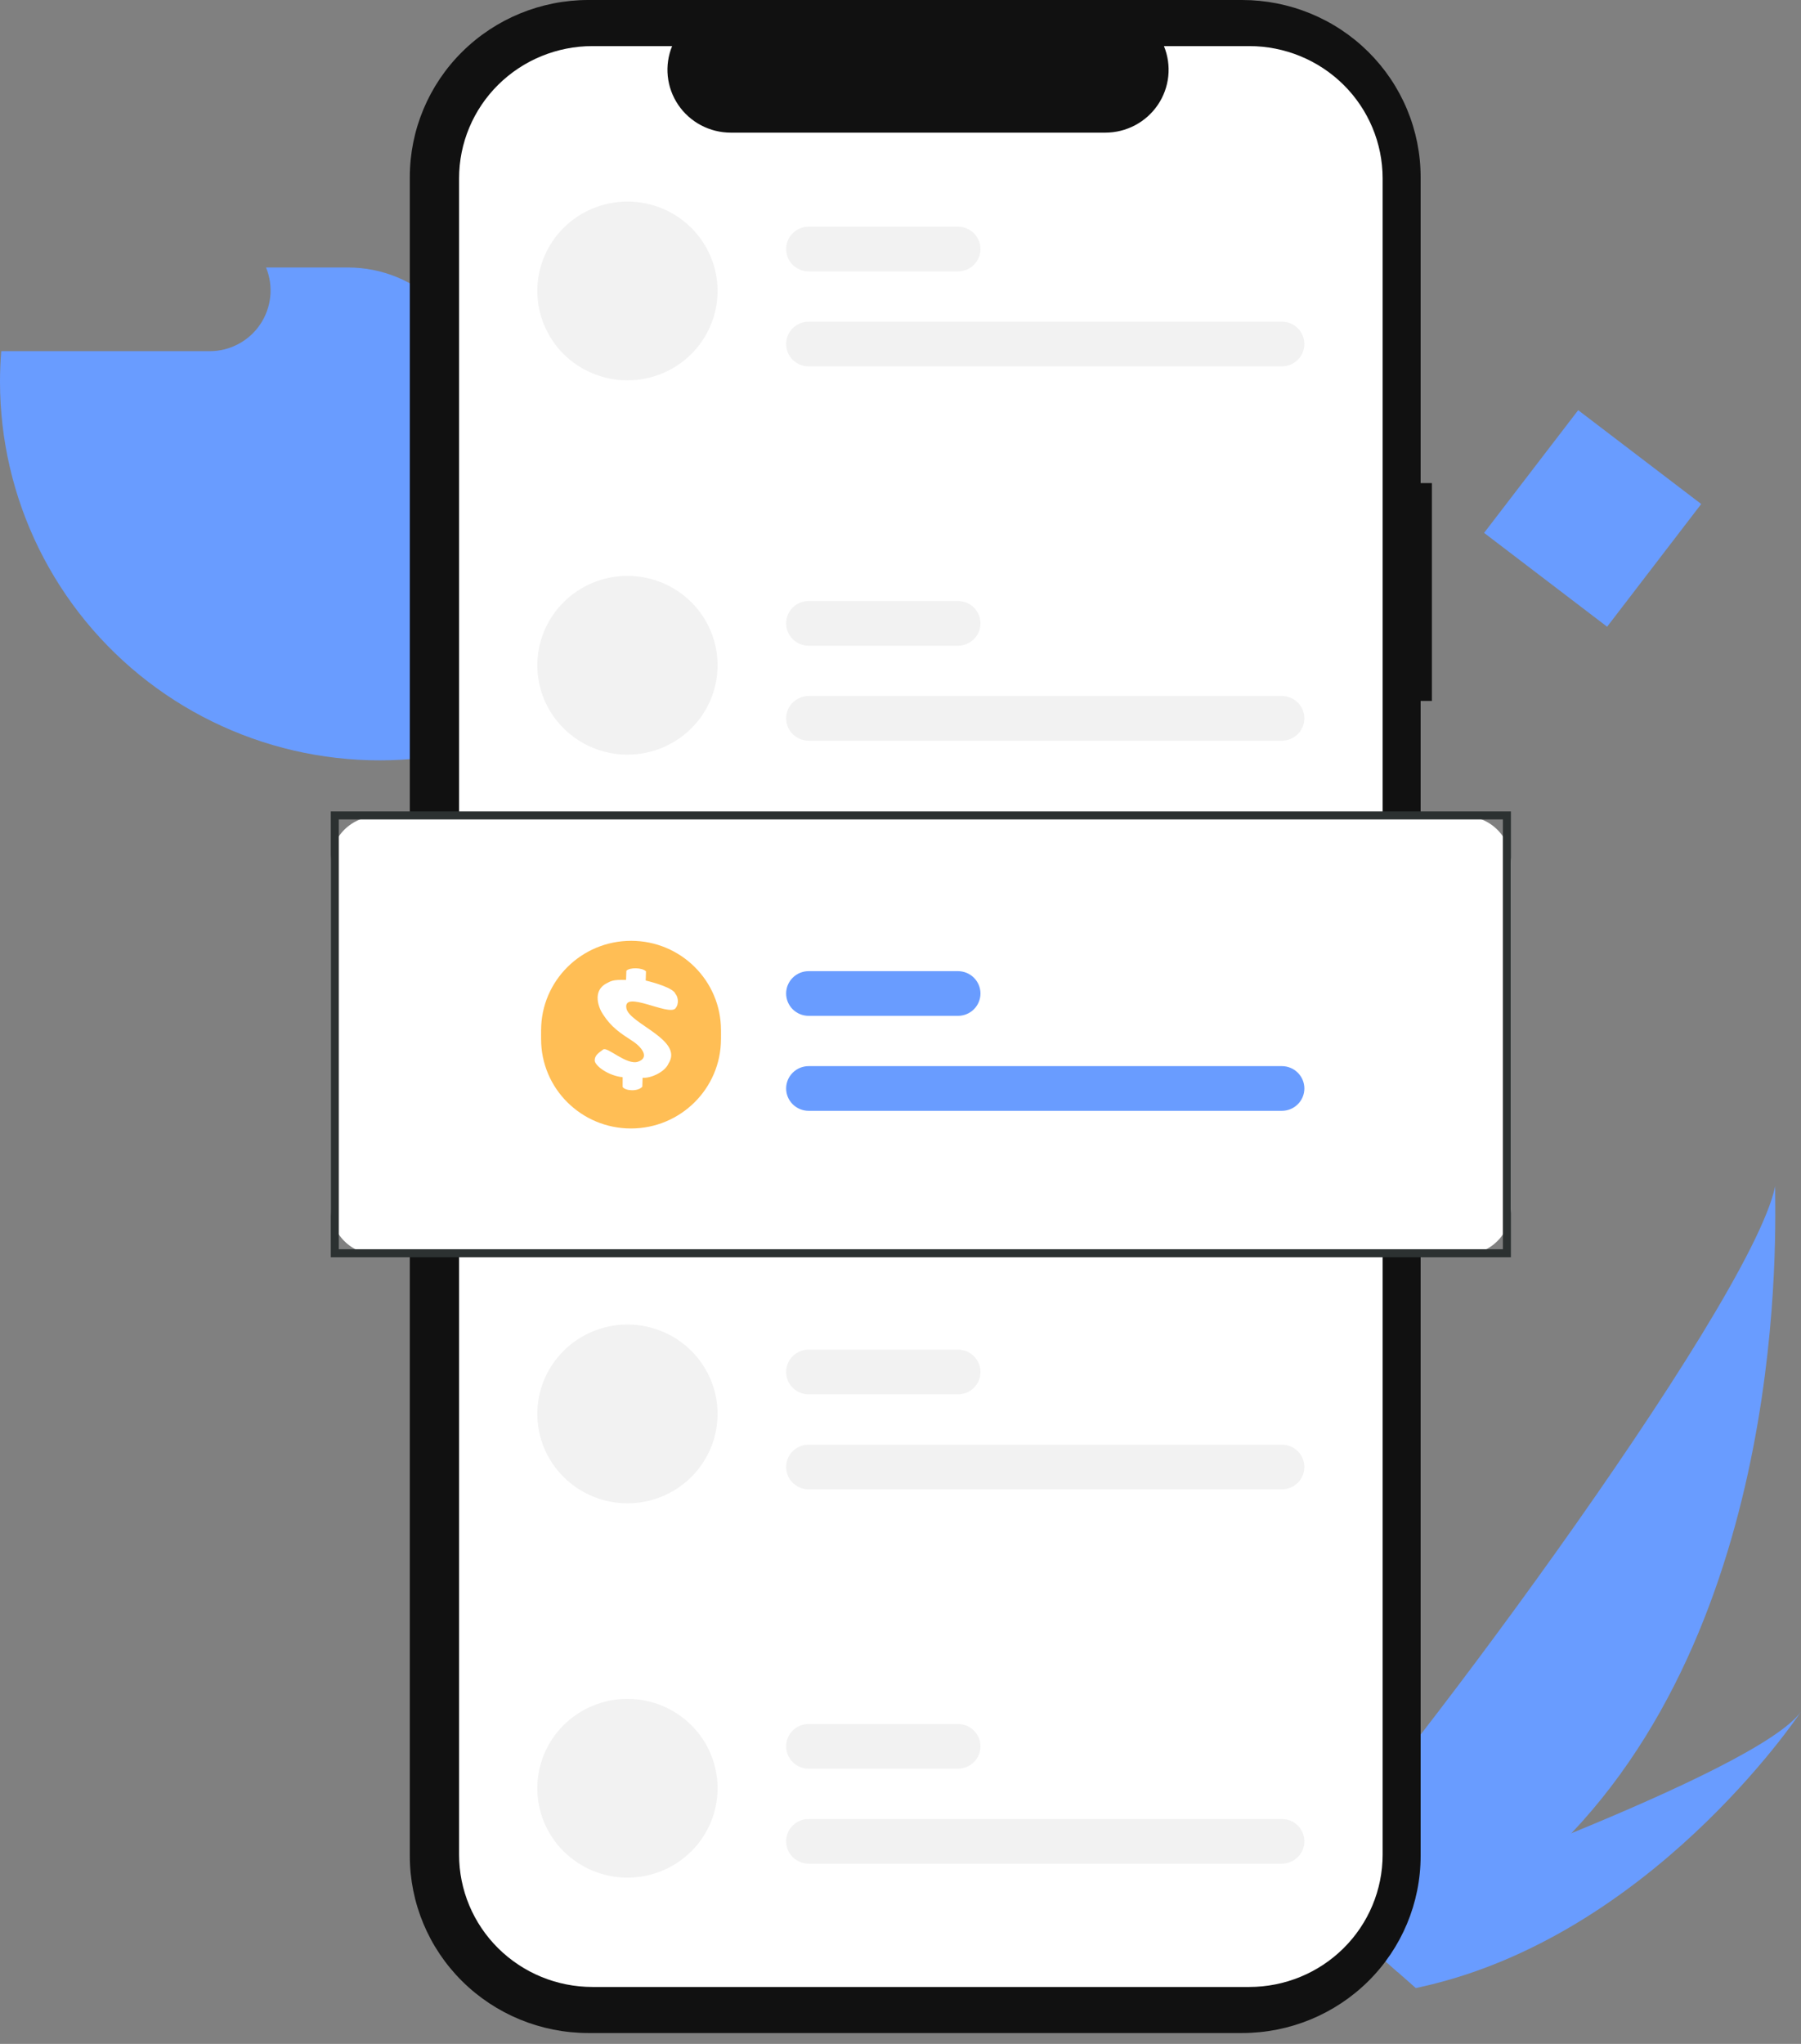 <svg width="141" height="160" viewBox="0 0 141 160" fill="none" xmlns="http://www.w3.org/2000/svg">
<rect x="0" y="0" width="141" height="160" fill="#808080" stroke="none"/>
<path d="M123.029 143.506C119.133 147.666 114.668 151.259 109.767 154.177C109.654 154.246 109.54 154.31 109.425 154.377L101.49 147.373C101.574 147.296 101.666 147.21 101.765 147.114C107.678 141.516 137.029 102.37 138.985 92.838C138.85 93.632 140.75 124.776 123.029 143.506Z" fill="#699CFF"/>
<path d="M111.298 155.528C111.148 155.564 110.995 155.597 110.842 155.628L104.889 150.373C105.005 150.333 105.141 150.285 105.297 150.231C107.851 149.329 115.458 146.607 123.029 143.505C131.163 140.172 139.259 136.405 141 133.992C140.626 134.553 129.122 151.553 111.298 155.528Z" fill="#699CFF"/>
<path d="M37.288 30.949V58.546C32.891 59.7 28.287 59.832 23.831 58.933C19.374 58.034 15.184 56.127 11.583 53.359C7.981 50.592 5.064 47.038 3.056 42.969C1.048 38.901 0.003 34.428 0 29.894C0 29.084 0.033 28.284 0.098 27.491H16.412C17.195 27.492 17.965 27.3 18.655 26.934C19.346 26.568 19.936 26.038 20.372 25.39C20.808 24.743 21.078 23.998 21.158 23.222C21.238 22.446 21.125 21.663 20.829 20.941H27.249C28.567 20.94 29.872 21.198 31.09 21.701C32.309 22.204 33.415 22.941 34.347 23.871C35.28 24.8 36.019 25.904 36.524 27.118C37.029 28.332 37.288 29.634 37.288 30.949V30.949Z" fill="#699CFF"/>
<path d="M112.102 37.82H111.221V13.864C111.221 12.044 110.859 10.241 110.156 8.559C109.454 6.877 108.424 5.348 107.126 4.061C105.828 2.773 104.286 1.752 102.59 1.055C100.894 0.359 99.076 1.72306e-06 97.24 0H46.064C42.356 -8.11952e-06 38.8 1.461 36.178 4.061C33.557 6.661 32.084 10.187 32.084 13.864V145.284C32.084 148.961 33.557 152.487 36.178 155.088C38.8 157.688 42.356 159.148 46.064 159.148H97.24C100.948 159.148 104.504 157.688 107.126 155.088C109.748 152.487 111.221 148.961 111.221 145.284V54.871H112.102L112.102 37.82Z" fill="#111111"/>
<path d="M108.245 13.962V145.188C108.245 147.934 107.145 150.568 105.187 152.509C103.229 154.451 100.573 155.542 97.804 155.542H46.382C43.613 155.542 40.958 154.451 38.999 152.509C37.041 150.568 35.941 147.934 35.941 145.188V13.962C35.941 11.216 37.041 8.582 38.999 6.64C40.958 4.699 43.613 3.608 46.382 3.608H52.62C52.314 4.355 52.197 5.165 52.28 5.967C52.364 6.769 52.645 7.539 53.098 8.208C53.552 8.878 54.164 9.426 54.882 9.806C55.6 10.185 56.4 10.384 57.213 10.384H86.532C87.345 10.384 88.145 10.185 88.863 9.806C89.581 9.426 90.193 8.878 90.647 8.208C91.1 7.539 91.381 6.769 91.465 5.967C91.548 5.165 91.431 4.355 91.125 3.608H97.804C100.573 3.608 103.229 4.699 105.187 6.64C107.145 8.582 108.245 11.216 108.245 13.962V13.962Z" fill="white"/>
<path d="M49.123 15.779C48.197 15.779 47.279 15.96 46.423 16.311C45.567 16.663 44.789 17.178 44.134 17.828C43.479 18.478 42.959 19.25 42.604 20.099C42.25 20.948 42.067 21.857 42.067 22.776C42.067 23.695 42.25 24.605 42.604 25.454C42.959 26.303 43.479 27.075 44.134 27.724C44.789 28.374 45.567 28.89 46.423 29.241C47.279 29.593 48.197 29.774 49.123 29.774H49.123C50.995 29.774 52.789 29.037 54.113 27.724C55.436 26.412 56.179 24.632 56.179 22.776C56.179 20.921 55.436 19.141 54.113 17.828C52.789 16.516 50.995 15.779 49.123 15.779Z" fill="#F2F2F2"/>
<path d="M100.355 28.68H63.31C62.843 28.68 62.394 28.496 62.063 28.168C61.732 27.84 61.546 27.395 61.546 26.93C61.546 26.466 61.732 26.022 62.063 25.694C62.394 25.365 62.843 25.181 63.31 25.181H100.355C100.823 25.181 101.272 25.365 101.603 25.694C101.933 26.022 102.119 26.466 102.119 26.93C102.119 27.395 101.933 27.84 101.603 28.168C101.272 28.496 100.823 28.68 100.355 28.68Z" fill="#F2F2F2"/>
<path d="M74.997 21.245H63.31C62.843 21.245 62.394 21.061 62.063 20.733C61.732 20.405 61.546 19.96 61.546 19.496C61.546 19.032 61.732 18.587 62.063 18.259C62.394 17.931 62.843 17.746 63.31 17.746H74.997C75.465 17.746 75.914 17.931 76.245 18.259C76.575 18.587 76.761 19.032 76.761 19.496C76.761 19.96 76.575 20.405 76.245 20.733C75.914 21.061 75.465 21.245 74.997 21.245Z" fill="#F2F2F2"/>
<path d="M49.123 45.081C48.197 45.081 47.279 45.262 46.423 45.613C45.567 45.965 44.789 46.48 44.134 47.13C43.479 47.78 42.959 48.551 42.604 49.401C42.25 50.249 42.067 51.159 42.067 52.078C42.067 52.997 42.25 53.907 42.604 54.756C42.959 55.605 43.479 56.377 44.134 57.026C44.789 57.676 45.567 58.192 46.423 58.543C47.279 58.895 48.197 59.076 49.123 59.076H49.123C50.995 59.076 52.789 58.339 54.113 57.026C55.436 55.714 56.179 53.934 56.179 52.078C56.179 50.222 55.436 48.443 54.113 47.13C52.789 45.818 50.995 45.081 49.123 45.081Z" fill="#F2F2F2"/>
<path d="M100.355 57.982H63.31C62.843 57.982 62.394 57.798 62.063 57.47C61.732 57.142 61.546 56.697 61.546 56.233C61.546 55.769 61.732 55.324 62.063 54.996C62.394 54.668 62.843 54.484 63.31 54.484H100.355C100.823 54.484 101.272 54.668 101.603 54.996C101.933 55.324 102.119 55.769 102.119 56.233C102.119 56.697 101.933 57.142 101.603 57.47C101.272 57.798 100.823 57.982 100.355 57.982Z" fill="#F2F2F2"/>
<path d="M74.997 50.548H63.31C62.843 50.548 62.394 50.363 62.063 50.035C61.732 49.707 61.546 49.262 61.546 48.798C61.546 48.334 61.732 47.889 62.063 47.561C62.394 47.233 62.843 47.049 63.31 47.049H74.997C75.465 47.049 75.914 47.233 76.245 47.561C76.575 47.889 76.761 48.334 76.761 48.798C76.761 49.262 76.575 49.707 76.245 50.035C75.914 50.363 75.465 50.548 74.997 50.548Z" fill="#F2F2F2"/>
<path d="M49.123 103.686C47.252 103.686 45.457 104.423 44.134 105.735C42.811 107.048 42.067 108.827 42.067 110.683C42.067 112.539 42.81 114.319 44.134 115.631C45.457 116.944 47.252 117.681 49.123 117.681H49.123C50.995 117.681 52.789 116.944 54.113 115.631C55.436 114.319 56.179 112.539 56.179 110.683C56.179 108.827 55.436 107.048 54.113 105.735C52.789 104.423 50.995 103.686 49.123 103.686Z" fill="#F2F2F2"/>
<path d="M100.355 116.588H63.31C62.843 116.588 62.394 116.404 62.063 116.075C61.732 115.747 61.546 115.302 61.546 114.838C61.546 114.374 61.732 113.929 62.063 113.601C62.394 113.273 62.843 113.089 63.31 113.089H100.355C100.823 113.089 101.272 113.273 101.603 113.601C101.933 113.929 102.119 114.374 102.119 114.838C102.119 115.302 101.933 115.747 101.603 116.075C101.272 116.404 100.823 116.588 100.355 116.588Z" fill="#F2F2F2"/>
<path d="M74.997 109.152H63.31C62.843 109.152 62.394 108.968 62.063 108.64C61.732 108.312 61.546 107.867 61.546 107.403C61.546 106.939 61.732 106.494 62.063 106.166C62.394 105.838 62.843 105.653 63.31 105.653H74.997C75.465 105.653 75.914 105.838 76.245 106.166C76.575 106.494 76.761 106.939 76.761 107.403C76.761 107.867 76.575 108.312 76.245 108.64C75.914 108.968 75.465 109.152 74.997 109.152Z" fill="#F2F2F2"/>
<path d="M49.123 132.989C48.197 132.989 47.279 133.17 46.423 133.521C45.567 133.873 44.789 134.388 44.134 135.038C43.479 135.688 42.959 136.459 42.604 137.308C42.25 138.157 42.067 139.067 42.067 139.986C42.067 140.905 42.25 141.815 42.604 142.664C42.959 143.513 43.479 144.285 44.134 144.934C44.789 145.584 45.567 146.1 46.423 146.451C47.279 146.803 48.197 146.984 49.123 146.984H49.123C50.995 146.984 52.789 146.247 54.113 144.934C55.436 143.622 56.179 141.842 56.179 139.986C56.179 138.13 55.436 136.351 54.113 135.038C52.789 133.726 50.995 132.989 49.123 132.989Z" fill="#F2F2F2"/>
<path d="M100.355 145.891H63.31C62.843 145.891 62.394 145.706 62.063 145.378C61.732 145.05 61.546 144.605 61.546 144.141C61.546 143.677 61.732 143.232 62.063 142.904C62.394 142.576 62.843 142.392 63.31 142.392H100.355C100.823 142.392 101.272 142.576 101.603 142.904C101.933 143.232 102.119 143.677 102.119 144.141C102.119 144.605 101.933 145.05 101.603 145.378C101.272 145.706 100.823 145.891 100.355 145.891Z" fill="#F2F2F2"/>
<path d="M74.997 138.455H63.31C62.843 138.455 62.394 138.271 62.063 137.943C61.732 137.615 61.546 137.17 61.546 136.706C61.546 136.242 61.732 135.797 62.063 135.469C62.394 135.141 62.843 134.956 63.31 134.956H74.997C75.465 134.956 75.914 135.141 76.245 135.469C76.575 135.797 76.761 136.242 76.761 136.706C76.761 137.17 76.575 137.615 76.245 137.943C75.914 138.271 75.465 138.455 74.997 138.455Z" fill="#F2F2F2"/>
<path d="M114.65 98.219H29.536C28.571 98.218 27.646 97.838 26.964 97.161C26.282 96.485 25.898 95.568 25.898 94.611V67.495C25.899 66.538 26.282 65.621 26.964 64.945C27.646 64.268 28.571 63.888 29.536 63.887H114.65C115.615 63.888 116.54 64.268 117.222 64.945C117.904 65.621 118.288 66.538 118.289 67.495V94.611C118.288 95.568 117.904 96.485 117.222 97.161C116.54 97.838 115.615 98.218 114.65 98.219Z" fill="white"/>
<ellipse cx="7.041" cy="6.996" rx="7.041" ry="6.996" transform="matrix(1 0 -0.001 1 42.37 74.347)" fill="#FFBE55"/>
<path d="M48.748 85.021C47.651 84.924 46.559 84.125 46.559 83.706C46.56 83.297 46.895 83.103 47.224 82.856C47.553 82.608 49.053 84.112 49.951 83.809C50.849 83.507 50.309 82.704 49.502 82.182C48.551 81.567 47.865 81.109 47.227 80.129C46.883 79.646 46.333 78.288 47.473 77.684C47.83 77.496 47.965 77.376 49.016 77.408L49.038 76.694C49.282 76.418 50.295 76.431 50.576 76.74L50.553 77.455C51.197 77.61 52.733 78.041 52.883 78.505C53.063 78.697 53.198 79.252 52.882 79.633C52.358 80.265 48.758 78.15 49.042 79.633C49.275 80.847 53.547 82.102 52.335 83.958C52.079 84.583 50.99 85.119 50.309 85.068L50.286 85.766C49.947 86.163 48.957 86.104 48.747 85.787L48.748 85.021Z" fill="white"/>
<path d="M100.355 86.957H63.31C62.842 86.957 62.393 86.773 62.063 86.445C61.732 86.117 61.546 85.672 61.546 85.208C61.546 84.744 61.732 84.299 62.063 83.971C62.393 83.642 62.842 83.458 63.31 83.458H100.355C100.823 83.458 101.271 83.642 101.602 83.971C101.933 84.299 102.119 84.744 102.119 85.208C102.119 85.672 101.933 86.117 101.602 86.445C101.271 86.773 100.823 86.957 100.355 86.957Z" fill="#699CFF"/>
<path d="M74.997 79.522H63.31C62.842 79.522 62.393 79.338 62.063 79.01C61.732 78.681 61.546 78.237 61.546 77.772C61.546 77.308 61.732 76.864 62.063 76.535C62.393 76.207 62.842 76.023 63.31 76.023H74.997C75.465 76.023 75.913 76.207 76.244 76.535C76.575 76.864 76.761 77.308 76.761 77.772C76.761 78.237 76.575 78.681 76.244 79.01C75.913 79.338 75.465 79.522 74.997 79.522Z" fill="#699CFF"/>
<rect x="26.212" y="63.833" width="91.763" height="34.273" stroke="#2C3131" stroke-width="0.628"/>
<ellipse cx="7.041" cy="6.996" rx="7.041" ry="6.996" transform="matrix(1 0 -0.001 1 42.37 73.648)" fill="#FFBE55"/>
<path d="M48.748 84.323C47.65 84.226 46.558 83.427 46.559 83.008C46.559 82.599 46.894 82.405 47.223 82.157C47.552 81.91 49.053 83.414 49.951 83.111C50.849 82.809 50.309 82.006 49.502 81.484C48.551 80.869 47.864 80.411 47.226 79.431C46.882 78.948 46.333 77.59 47.473 76.986C47.829 76.798 47.965 76.678 49.015 76.71L49.038 75.995C49.281 75.72 50.294 75.733 50.575 76.042L50.552 76.757C51.197 76.912 52.732 77.343 52.883 77.807C53.063 77.998 53.197 78.554 52.882 78.935C52.358 79.567 48.758 77.452 49.041 78.935C49.274 80.149 53.546 81.403 52.334 83.26C52.078 83.885 50.99 84.421 50.308 84.37L50.286 85.068C49.946 85.465 48.956 85.406 48.747 85.089L48.748 84.323Z" fill="white"/>
<path d="M133.188 39.455L123.556 32.109L116.189 41.714L125.821 49.061L133.188 39.455Z" fill="#699CFF"/>
</svg>
